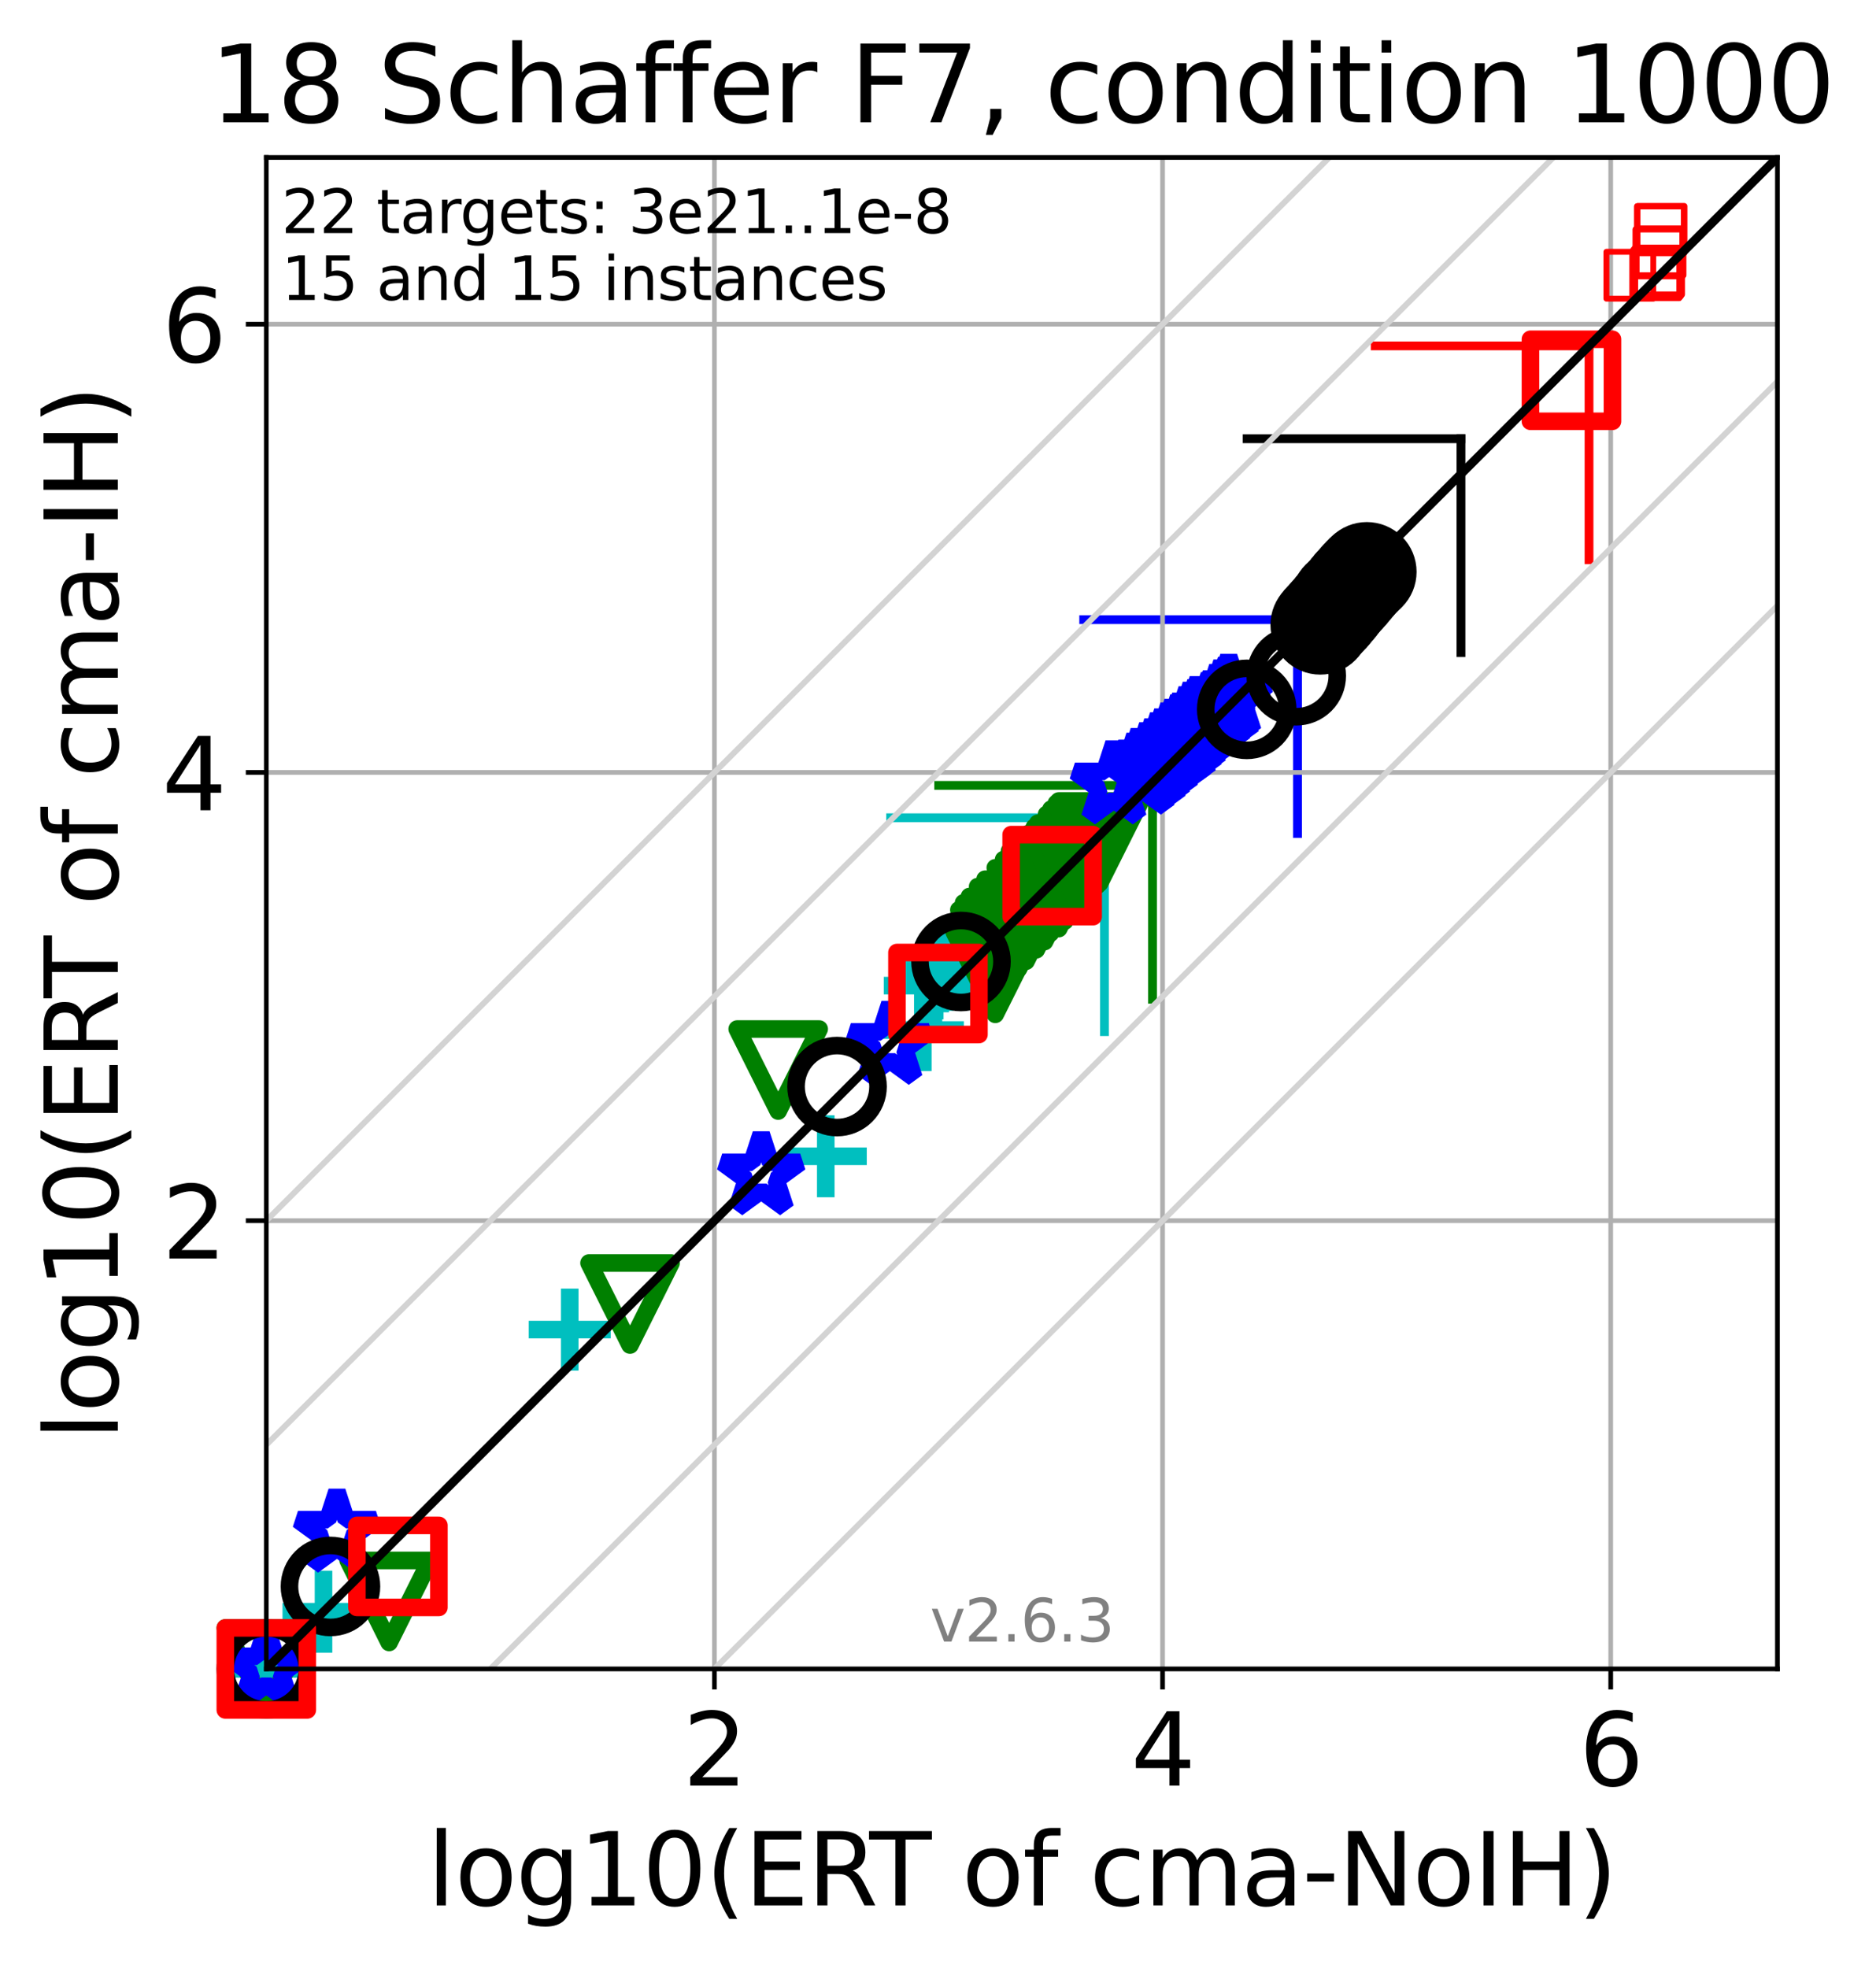 <?xml version="1.0" encoding="utf-8" standalone="no"?>
<!DOCTYPE svg PUBLIC "-//W3C//DTD SVG 1.1//EN"
  "http://www.w3.org/Graphics/SVG/1.1/DTD/svg11.dtd">
<svg height="335.983pt" version="1.1" viewBox="0 0 320.299 335.983" width="320.299pt" xmlns="http://www.w3.org/2000/svg" xmlns:xlink="http://www.w3.org/1999/xlink">
 <defs>
  <style type="text/css">*{stroke-linecap:butt;stroke-linejoin:round;}</style>
 </defs>
 <g id="figure_1">
  <g id="patch_1">
   <path d="M 0 335.983 
L 320.299 335.983 
L 320.299 -0 
L 0 -0 
z
" style="fill:#ffffff;"/>
  </g>
  <g id="axes_1">
   <g id="patch_2">
    <path d="M 45.469 284.877 
L 303.469 284.877 
L 303.469 26.877 
L 45.469 26.877 
z
" style="fill:#ffffff;"/>
   </g>
   <g id="line2d_1">
    <path clip-path="url(#pd71d21ee1b)" d="M 188.567 176.095 
L 188.567 139.59 
" style="fill:none;stroke:#00bfbf;stroke-linecap:square;stroke-width:1.5;"/>
   </g>
   <g id="line2d_2">
    <path clip-path="url(#pd71d21ee1b)" d="M 152.061 139.59 
L 188.567 139.59 
" style="fill:none;stroke:#00bfbf;stroke-linecap:square;stroke-width:1.5;"/>
   </g>
   <g id="line2d_3">
    <path clip-path="url(#pd71d21ee1b)" d="M 196.775 170.571 
L 196.775 134.065 
" style="fill:none;stroke:#008000;stroke-linecap:square;stroke-width:1.5;"/>
   </g>
   <g id="line2d_4">
    <path clip-path="url(#pd71d21ee1b)" d="M 160.269 134.065 
L 196.775 134.065 
" style="fill:none;stroke:#008000;stroke-linecap:square;stroke-width:1.5;"/>
   </g>
   <g id="line2d_5">
    <path clip-path="url(#pd71d21ee1b)" d="M 221.532 142.278 
L 221.532 105.772 
" style="fill:none;stroke:#0000ff;stroke-linecap:square;stroke-width:1.5;"/>
   </g>
   <g id="line2d_6">
    <path clip-path="url(#pd71d21ee1b)" d="M 185.026 105.772 
L 221.532 105.772 
" style="fill:none;stroke:#0000ff;stroke-linecap:square;stroke-width:1.5;"/>
   </g>
   <g id="line2d_7">
    <path clip-path="url(#pd71d21ee1b)" d="M 249.438 111.396 
L 249.438 74.891 
" style="fill:none;stroke:#000000;stroke-linecap:square;stroke-width:1.5;"/>
   </g>
   <g id="line2d_8">
    <path clip-path="url(#pd71d21ee1b)" d="M 212.932 74.891 
L 249.438 74.891 
" style="fill:none;stroke:#000000;stroke-linecap:square;stroke-width:1.5;"/>
   </g>
   <g id="line2d_9">
    <path clip-path="url(#pd71d21ee1b)" d="M 271.304 95.548 
L 271.304 59.042 
" style="fill:none;stroke:#ff0000;stroke-linecap:square;stroke-width:1.5;"/>
   </g>
   <g id="line2d_10">
    <path clip-path="url(#pd71d21ee1b)" d="M 234.798 59.042 
L 271.304 59.042 
" style="fill:none;stroke:#ff0000;stroke-linecap:square;stroke-width:1.5;"/>
   </g>
   <g id="matplotlib.axis_1">
    <g id="xtick_1">
     <g id="line2d_11">
      <path clip-path="url(#pd71d21ee1b)" d="M 121.981 284.877 
L 121.981 26.877 
" style="fill:none;stroke:#b0b0b0;stroke-linecap:square;stroke-width:0.8;"/>
     </g>
     <g id="line2d_12">
      <defs>
       <path d="M 0 0 
L 0 3.5 
" id="me450615fe2" style="stroke:#000000;stroke-width:0.8;"/>
      </defs>
      <g>
       <use style="stroke:#000000;stroke-width:0.8;" x="121.981" xlink:href="#me450615fe2" y="284.877"/>
      </g>
     </g>
     <g id="text_1">
      <!-- 2 -->
      <g transform="translate(116.573 304.795)scale(0.17 -0.17)">
       <defs>
        <path d="M 1228 531 
L 3431 531 
L 3431 0 
L 469 0 
L 469 531 
Q 828 903 1448 1529 
Q 2069 2156 2228 2338 
Q 2531 2678 2651 2914 
Q 2772 3150 2772 3378 
Q 2772 3750 2511 3984 
Q 2250 4219 1831 4219 
Q 1534 4219 1204 4116 
Q 875 4013 500 3803 
L 500 4441 
Q 881 4594 1212 4672 
Q 1544 4750 1819 4750 
Q 2544 4750 2975 4387 
Q 3406 4025 3406 3419 
Q 3406 3131 3298 2873 
Q 3191 2616 2906 2266 
Q 2828 2175 2409 1742 
Q 1991 1309 1228 531 
z
" id="DejaVuSans-32" transform="scale(0.016)"/>
       </defs>
       <use xlink:href="#DejaVuSans-32"/>
      </g>
     </g>
    </g>
    <g id="xtick_2">
     <g id="line2d_13">
      <path clip-path="url(#pd71d21ee1b)" d="M 198.494 284.877 
L 198.494 26.877 
" style="fill:none;stroke:#b0b0b0;stroke-linecap:square;stroke-width:0.8;"/>
     </g>
     <g id="line2d_14">
      <g>
       <use style="stroke:#000000;stroke-width:0.8;" x="198.494" xlink:href="#me450615fe2" y="284.877"/>
      </g>
     </g>
     <g id="text_2">
      <!-- 4 -->
      <g transform="translate(193.086 304.795)scale(0.17 -0.17)">
       <defs>
        <path d="M 2419 4116 
L 825 1625 
L 2419 1625 
L 2419 4116 
z
M 2253 4666 
L 3047 4666 
L 3047 1625 
L 3713 1625 
L 3713 1100 
L 3047 1100 
L 3047 0 
L 2419 0 
L 2419 1100 
L 313 1100 
L 313 1709 
L 2253 4666 
z
" id="DejaVuSans-34" transform="scale(0.016)"/>
       </defs>
       <use xlink:href="#DejaVuSans-34"/>
      </g>
     </g>
    </g>
    <g id="xtick_3">
     <g id="line2d_15">
      <path clip-path="url(#pd71d21ee1b)" d="M 275.006 284.877 
L 275.006 26.877 
" style="fill:none;stroke:#b0b0b0;stroke-linecap:square;stroke-width:0.8;"/>
     </g>
     <g id="line2d_16">
      <g>
       <use style="stroke:#000000;stroke-width:0.8;" x="275.006" xlink:href="#me450615fe2" y="284.877"/>
      </g>
     </g>
     <g id="text_3">
      <!-- 6 -->
      <g transform="translate(269.598 304.795)scale(0.17 -0.17)">
       <defs>
        <path d="M 2113 2584 
Q 1688 2584 1439 2293 
Q 1191 2003 1191 1497 
Q 1191 994 1439 701 
Q 1688 409 2113 409 
Q 2538 409 2786 701 
Q 3034 994 3034 1497 
Q 3034 2003 2786 2293 
Q 2538 2584 2113 2584 
z
M 3366 4563 
L 3366 3988 
Q 3128 4100 2886 4159 
Q 2644 4219 2406 4219 
Q 1781 4219 1451 3797 
Q 1122 3375 1075 2522 
Q 1259 2794 1537 2939 
Q 1816 3084 2150 3084 
Q 2853 3084 3261 2657 
Q 3669 2231 3669 1497 
Q 3669 778 3244 343 
Q 2819 -91 2113 -91 
Q 1303 -91 875 529 
Q 447 1150 447 2328 
Q 447 3434 972 4092 
Q 1497 4750 2381 4750 
Q 2619 4750 2861 4703 
Q 3103 4656 3366 4563 
z
" id="DejaVuSans-36" transform="scale(0.016)"/>
       </defs>
       <use xlink:href="#DejaVuSans-36"/>
      </g>
     </g>
    </g>
    <g id="text_4">
     <!-- log10(ERT of cma-NoIH) -->
     <g transform="translate(72.925 325.247)scale(0.17 -0.17)">
      <defs>
       <path d="M 603 4863 
L 1178 4863 
L 1178 0 
L 603 0 
L 603 4863 
z
" id="DejaVuSans-6c" transform="scale(0.016)"/>
       <path d="M 1959 3097 
Q 1497 3097 1228 2736 
Q 959 2375 959 1747 
Q 959 1119 1226 758 
Q 1494 397 1959 397 
Q 2419 397 2687 759 
Q 2956 1122 2956 1747 
Q 2956 2369 2687 2733 
Q 2419 3097 1959 3097 
z
M 1959 3584 
Q 2709 3584 3137 3096 
Q 3566 2609 3566 1747 
Q 3566 888 3137 398 
Q 2709 -91 1959 -91 
Q 1206 -91 779 398 
Q 353 888 353 1747 
Q 353 2609 779 3096 
Q 1206 3584 1959 3584 
z
" id="DejaVuSans-6f" transform="scale(0.016)"/>
       <path d="M 2906 1791 
Q 2906 2416 2648 2759 
Q 2391 3103 1925 3103 
Q 1463 3103 1205 2759 
Q 947 2416 947 1791 
Q 947 1169 1205 825 
Q 1463 481 1925 481 
Q 2391 481 2648 825 
Q 2906 1169 2906 1791 
z
M 3481 434 
Q 3481 -459 3084 -895 
Q 2688 -1331 1869 -1331 
Q 1566 -1331 1297 -1286 
Q 1028 -1241 775 -1147 
L 775 -588 
Q 1028 -725 1275 -790 
Q 1522 -856 1778 -856 
Q 2344 -856 2625 -561 
Q 2906 -266 2906 331 
L 2906 616 
Q 2728 306 2450 153 
Q 2172 0 1784 0 
Q 1141 0 747 490 
Q 353 981 353 1791 
Q 353 2603 747 3093 
Q 1141 3584 1784 3584 
Q 2172 3584 2450 3431 
Q 2728 3278 2906 2969 
L 2906 3500 
L 3481 3500 
L 3481 434 
z
" id="DejaVuSans-67" transform="scale(0.016)"/>
       <path d="M 794 531 
L 1825 531 
L 1825 4091 
L 703 3866 
L 703 4441 
L 1819 4666 
L 2450 4666 
L 2450 531 
L 3481 531 
L 3481 0 
L 794 0 
L 794 531 
z
" id="DejaVuSans-31" transform="scale(0.016)"/>
       <path d="M 2034 4250 
Q 1547 4250 1301 3770 
Q 1056 3291 1056 2328 
Q 1056 1369 1301 889 
Q 1547 409 2034 409 
Q 2525 409 2770 889 
Q 3016 1369 3016 2328 
Q 3016 3291 2770 3770 
Q 2525 4250 2034 4250 
z
M 2034 4750 
Q 2819 4750 3233 4129 
Q 3647 3509 3647 2328 
Q 3647 1150 3233 529 
Q 2819 -91 2034 -91 
Q 1250 -91 836 529 
Q 422 1150 422 2328 
Q 422 3509 836 4129 
Q 1250 4750 2034 4750 
z
" id="DejaVuSans-30" transform="scale(0.016)"/>
       <path d="M 1984 4856 
Q 1566 4138 1362 3434 
Q 1159 2731 1159 2009 
Q 1159 1288 1364 580 
Q 1569 -128 1984 -844 
L 1484 -844 
Q 1016 -109 783 600 
Q 550 1309 550 2009 
Q 550 2706 781 3412 
Q 1013 4119 1484 4856 
L 1984 4856 
z
" id="DejaVuSans-28" transform="scale(0.016)"/>
       <path d="M 628 4666 
L 3578 4666 
L 3578 4134 
L 1259 4134 
L 1259 2753 
L 3481 2753 
L 3481 2222 
L 1259 2222 
L 1259 531 
L 3634 531 
L 3634 0 
L 628 0 
L 628 4666 
z
" id="DejaVuSans-45" transform="scale(0.016)"/>
       <path d="M 2841 2188 
Q 3044 2119 3236 1894 
Q 3428 1669 3622 1275 
L 4263 0 
L 3584 0 
L 2988 1197 
Q 2756 1666 2539 1819 
Q 2322 1972 1947 1972 
L 1259 1972 
L 1259 0 
L 628 0 
L 628 4666 
L 2053 4666 
Q 2853 4666 3247 4331 
Q 3641 3997 3641 3322 
Q 3641 2881 3436 2590 
Q 3231 2300 2841 2188 
z
M 1259 4147 
L 1259 2491 
L 2053 2491 
Q 2509 2491 2742 2702 
Q 2975 2913 2975 3322 
Q 2975 3731 2742 3939 
Q 2509 4147 2053 4147 
L 1259 4147 
z
" id="DejaVuSans-52" transform="scale(0.016)"/>
       <path d="M -19 4666 
L 3928 4666 
L 3928 4134 
L 2272 4134 
L 2272 0 
L 1638 0 
L 1638 4134 
L -19 4134 
L -19 4666 
z
" id="DejaVuSans-54" transform="scale(0.016)"/>
       <path id="DejaVuSans-20" transform="scale(0.016)"/>
       <path d="M 2375 4863 
L 2375 4384 
L 1825 4384 
Q 1516 4384 1395 4259 
Q 1275 4134 1275 3809 
L 1275 3500 
L 2222 3500 
L 2222 3053 
L 1275 3053 
L 1275 0 
L 697 0 
L 697 3053 
L 147 3053 
L 147 3500 
L 697 3500 
L 697 3744 
Q 697 4328 969 4595 
Q 1241 4863 1831 4863 
L 2375 4863 
z
" id="DejaVuSans-66" transform="scale(0.016)"/>
       <path d="M 3122 3366 
L 3122 2828 
Q 2878 2963 2633 3030 
Q 2388 3097 2138 3097 
Q 1578 3097 1268 2742 
Q 959 2388 959 1747 
Q 959 1106 1268 751 
Q 1578 397 2138 397 
Q 2388 397 2633 464 
Q 2878 531 3122 666 
L 3122 134 
Q 2881 22 2623 -34 
Q 2366 -91 2075 -91 
Q 1284 -91 818 406 
Q 353 903 353 1747 
Q 353 2603 823 3093 
Q 1294 3584 2113 3584 
Q 2378 3584 2631 3529 
Q 2884 3475 3122 3366 
z
" id="DejaVuSans-63" transform="scale(0.016)"/>
       <path d="M 3328 2828 
Q 3544 3216 3844 3400 
Q 4144 3584 4550 3584 
Q 5097 3584 5394 3201 
Q 5691 2819 5691 2113 
L 5691 0 
L 5113 0 
L 5113 2094 
Q 5113 2597 4934 2840 
Q 4756 3084 4391 3084 
Q 3944 3084 3684 2787 
Q 3425 2491 3425 1978 
L 3425 0 
L 2847 0 
L 2847 2094 
Q 2847 2600 2669 2842 
Q 2491 3084 2119 3084 
Q 1678 3084 1418 2786 
Q 1159 2488 1159 1978 
L 1159 0 
L 581 0 
L 581 3500 
L 1159 3500 
L 1159 2956 
Q 1356 3278 1631 3431 
Q 1906 3584 2284 3584 
Q 2666 3584 2933 3390 
Q 3200 3197 3328 2828 
z
" id="DejaVuSans-6d" transform="scale(0.016)"/>
       <path d="M 2194 1759 
Q 1497 1759 1228 1600 
Q 959 1441 959 1056 
Q 959 750 1161 570 
Q 1363 391 1709 391 
Q 2188 391 2477 730 
Q 2766 1069 2766 1631 
L 2766 1759 
L 2194 1759 
z
M 3341 1997 
L 3341 0 
L 2766 0 
L 2766 531 
Q 2569 213 2275 61 
Q 1981 -91 1556 -91 
Q 1019 -91 701 211 
Q 384 513 384 1019 
Q 384 1609 779 1909 
Q 1175 2209 1959 2209 
L 2766 2209 
L 2766 2266 
Q 2766 2663 2505 2880 
Q 2244 3097 1772 3097 
Q 1472 3097 1187 3025 
Q 903 2953 641 2809 
L 641 3341 
Q 956 3463 1253 3523 
Q 1550 3584 1831 3584 
Q 2591 3584 2966 3190 
Q 3341 2797 3341 1997 
z
" id="DejaVuSans-61" transform="scale(0.016)"/>
       <path d="M 313 2009 
L 1997 2009 
L 1997 1497 
L 313 1497 
L 313 2009 
z
" id="DejaVuSans-2d" transform="scale(0.016)"/>
       <path d="M 628 4666 
L 1478 4666 
L 3547 763 
L 3547 4666 
L 4159 4666 
L 4159 0 
L 3309 0 
L 1241 3903 
L 1241 0 
L 628 0 
L 628 4666 
z
" id="DejaVuSans-4e" transform="scale(0.016)"/>
       <path d="M 628 4666 
L 1259 4666 
L 1259 0 
L 628 0 
L 628 4666 
z
" id="DejaVuSans-49" transform="scale(0.016)"/>
       <path d="M 628 4666 
L 1259 4666 
L 1259 2753 
L 3553 2753 
L 3553 4666 
L 4184 4666 
L 4184 0 
L 3553 0 
L 3553 2222 
L 1259 2222 
L 1259 0 
L 628 0 
L 628 4666 
z
" id="DejaVuSans-48" transform="scale(0.016)"/>
       <path d="M 513 4856 
L 1013 4856 
Q 1481 4119 1714 3412 
Q 1947 2706 1947 2009 
Q 1947 1309 1714 600 
Q 1481 -109 1013 -844 
L 513 -844 
Q 928 -128 1133 580 
Q 1338 1288 1338 2009 
Q 1338 2731 1133 3434 
Q 928 4138 513 4856 
z
" id="DejaVuSans-29" transform="scale(0.016)"/>
      </defs>
      <use xlink:href="#DejaVuSans-6c"/>
      <use x="27.783" xlink:href="#DejaVuSans-6f"/>
      <use x="88.965" xlink:href="#DejaVuSans-67"/>
      <use x="152.441" xlink:href="#DejaVuSans-31"/>
      <use x="216.064" xlink:href="#DejaVuSans-30"/>
      <use x="279.688" xlink:href="#DejaVuSans-28"/>
      <use x="318.701" xlink:href="#DejaVuSans-45"/>
      <use x="381.885" xlink:href="#DejaVuSans-52"/>
      <use x="444.117" xlink:href="#DejaVuSans-54"/>
      <use x="505.201" xlink:href="#DejaVuSans-20"/>
      <use x="536.988" xlink:href="#DejaVuSans-6f"/>
      <use x="598.17" xlink:href="#DejaVuSans-66"/>
      <use x="633.375" xlink:href="#DejaVuSans-20"/>
      <use x="665.162" xlink:href="#DejaVuSans-63"/>
      <use x="720.143" xlink:href="#DejaVuSans-6d"/>
      <use x="817.555" xlink:href="#DejaVuSans-61"/>
      <use x="878.834" xlink:href="#DejaVuSans-2d"/>
      <use x="914.918" xlink:href="#DejaVuSans-4e"/>
      <use x="989.723" xlink:href="#DejaVuSans-6f"/>
      <use x="1050.904" xlink:href="#DejaVuSans-49"/>
      <use x="1080.396" xlink:href="#DejaVuSans-48"/>
      <use x="1155.592" xlink:href="#DejaVuSans-29"/>
     </g>
    </g>
   </g>
   <g id="matplotlib.axis_2">
    <g id="ytick_1">
     <g id="line2d_17">
      <path clip-path="url(#pd71d21ee1b)" d="M 45.469 208.365 
L 303.469 208.365 
" style="fill:none;stroke:#b0b0b0;stroke-linecap:square;stroke-width:0.8;"/>
     </g>
     <g id="line2d_18">
      <defs>
       <path d="M 0 0 
L -3.5 0 
" id="m5c62fb6789" style="stroke:#000000;stroke-width:0.8;"/>
      </defs>
      <g>
       <use style="stroke:#000000;stroke-width:0.8;" x="45.469" xlink:href="#m5c62fb6789" y="208.365"/>
      </g>
     </g>
     <g id="text_5">
      <!-- 2 -->
      <g transform="translate(27.653 214.824)scale(0.17 -0.17)">
       <use xlink:href="#DejaVuSans-32"/>
      </g>
     </g>
    </g>
    <g id="ytick_2">
     <g id="line2d_19">
      <path clip-path="url(#pd71d21ee1b)" d="M 45.469 131.853 
L 303.469 131.853 
" style="fill:none;stroke:#b0b0b0;stroke-linecap:square;stroke-width:0.8;"/>
     </g>
     <g id="line2d_20">
      <g>
       <use style="stroke:#000000;stroke-width:0.8;" x="45.469" xlink:href="#m5c62fb6789" y="131.853"/>
      </g>
     </g>
     <g id="text_6">
      <!-- 4 -->
      <g transform="translate(27.653 138.311)scale(0.17 -0.17)">
       <use xlink:href="#DejaVuSans-34"/>
      </g>
     </g>
    </g>
    <g id="ytick_3">
     <g id="line2d_21">
      <path clip-path="url(#pd71d21ee1b)" d="M 45.469 55.34 
L 303.469 55.34 
" style="fill:none;stroke:#b0b0b0;stroke-linecap:square;stroke-width:0.8;"/>
     </g>
     <g id="line2d_22">
      <g>
       <use style="stroke:#000000;stroke-width:0.8;" x="45.469" xlink:href="#m5c62fb6789" y="55.34"/>
      </g>
     </g>
     <g id="text_7">
      <!-- 6 -->
      <g transform="translate(27.653 61.799)scale(0.17 -0.17)">
       <use xlink:href="#DejaVuSans-36"/>
      </g>
     </g>
    </g>
    <g id="text_8">
     <!-- log10(ERT of cma-IH) -->
     <g transform="translate(20.117 245.862)rotate(-90)scale(0.17 -0.17)">
      <use xlink:href="#DejaVuSans-6c"/>
      <use x="27.783" xlink:href="#DejaVuSans-6f"/>
      <use x="88.965" xlink:href="#DejaVuSans-67"/>
      <use x="152.441" xlink:href="#DejaVuSans-31"/>
      <use x="216.064" xlink:href="#DejaVuSans-30"/>
      <use x="279.688" xlink:href="#DejaVuSans-28"/>
      <use x="318.701" xlink:href="#DejaVuSans-45"/>
      <use x="381.885" xlink:href="#DejaVuSans-52"/>
      <use x="444.117" xlink:href="#DejaVuSans-54"/>
      <use x="505.201" xlink:href="#DejaVuSans-20"/>
      <use x="536.988" xlink:href="#DejaVuSans-6f"/>
      <use x="598.17" xlink:href="#DejaVuSans-66"/>
      <use x="633.375" xlink:href="#DejaVuSans-20"/>
      <use x="665.162" xlink:href="#DejaVuSans-63"/>
      <use x="720.143" xlink:href="#DejaVuSans-6d"/>
      <use x="817.555" xlink:href="#DejaVuSans-61"/>
      <use x="878.834" xlink:href="#DejaVuSans-2d"/>
      <use x="914.918" xlink:href="#DejaVuSans-49"/>
      <use x="944.41" xlink:href="#DejaVuSans-48"/>
      <use x="1019.605" xlink:href="#DejaVuSans-29"/>
     </g>
    </g>
   </g>
   <g id="line2d_23">
    <defs>
     <path d="M -7 0 
L 7 0 
M 0 7 
L 0 -7 
" id="m9a83e08933" style="stroke:#00bfbf;stroke-width:3;"/>
    </defs>
    <g>
     <use style="fill-opacity:0;stroke:#00bfbf;stroke-width:3;" x="45.469" xlink:href="#m9a83e08933" y="284.877"/>
     <use style="fill-opacity:0;stroke:#00bfbf;stroke-width:3;" x="55.235" xlink:href="#m9a83e08933" y="275.111"/>
     <use style="fill-opacity:0;stroke:#00bfbf;stroke-width:3;" x="97.272" xlink:href="#m9a83e08933" y="226.953"/>
     <use style="fill-opacity:0;stroke:#00bfbf;stroke-width:3;" x="140.988" xlink:href="#m9a83e08933" y="197.372"/>
     <use style="fill-opacity:0;stroke:#00bfbf;stroke-width:3;" x="157.561" xlink:href="#m9a83e08933" y="175.816"/>
     <use style="fill-opacity:0;stroke:#00bfbf;stroke-width:3;" x="157.892" xlink:href="#m9a83e08933" y="168.241"/>
     <use style="fill-opacity:0;stroke:#00bfbf;stroke-width:3;" x="159.37" xlink:href="#m9a83e08933" y="167.435"/>
     <use style="fill-opacity:0;stroke:#00bfbf;stroke-width:3;" x="159.594" xlink:href="#m9a83e08933" y="166.994"/>
     <use style="fill-opacity:0;stroke:#00bfbf;stroke-width:3;" x="160.524" xlink:href="#m9a83e08933" y="165.787"/>
     <use style="fill-opacity:0;stroke:#00bfbf;stroke-width:3;" x="161.308" xlink:href="#m9a83e08933" y="165.536"/>
     <use style="fill-opacity:0;stroke:#00bfbf;stroke-width:3;" x="162.52" xlink:href="#m9a83e08933" y="164.376"/>
     <use style="fill-opacity:0;stroke:#00bfbf;stroke-width:3;" x="163.66" xlink:href="#m9a83e08933" y="163.521"/>
     <use style="fill-opacity:0;stroke:#00bfbf;stroke-width:3;" x="164.822" xlink:href="#m9a83e08933" y="162.551"/>
     <use style="fill-opacity:0;stroke:#00bfbf;stroke-width:3;" x="165.585" xlink:href="#m9a83e08933" y="161.546"/>
     <use style="fill-opacity:0;stroke:#00bfbf;stroke-width:3;" x="166.787" xlink:href="#m9a83e08933" y="160.798"/>
     <use style="fill-opacity:0;stroke:#00bfbf;stroke-width:3;" x="167.853" xlink:href="#m9a83e08933" y="160.411"/>
     <use style="fill-opacity:0;stroke:#00bfbf;stroke-width:3;" x="168.638" xlink:href="#m9a83e08933" y="159.43"/>
     <use style="fill-opacity:0;stroke:#00bfbf;stroke-width:3;" x="168.895" xlink:href="#m9a83e08933" y="158.699"/>
     <use style="fill-opacity:0;stroke:#00bfbf;stroke-width:3;" x="170.16" xlink:href="#m9a83e08933" y="157.584"/>
     <use style="fill-opacity:0;stroke:#00bfbf;stroke-width:3;" x="171.027" xlink:href="#m9a83e08933" y="157.294"/>
     <use style="fill-opacity:0;stroke:#00bfbf;stroke-width:3;" x="171.927" xlink:href="#m9a83e08933" y="156.557"/>
     <use style="fill-opacity:0;stroke:#00bfbf;stroke-width:3;" x="172.355" xlink:href="#m9a83e08933" y="156.215"/>
    </g>
   </g>
   <g id="line2d_24">
    <defs>
     <path d="M -0 7 
L 7 -7 
L -7 -7 
z
" id="mbfdbb59faf" style="stroke:#008000;stroke-linejoin:miter;stroke-width:3;"/>
    </defs>
    <g>
     <use style="fill-opacity:0;stroke:#008000;stroke-linejoin:miter;stroke-width:3;" x="45.469" xlink:href="#mbfdbb59faf" y="284.877"/>
     <use style="fill-opacity:0;stroke:#008000;stroke-linejoin:miter;stroke-width:3;" x="66.44" xlink:href="#mbfdbb59faf" y="273.361"/>
     <use style="fill-opacity:0;stroke:#008000;stroke-linejoin:miter;stroke-width:3;" x="107.568" xlink:href="#mbfdbb59faf" y="222.594"/>
     <use style="fill-opacity:0;stroke:#008000;stroke-linejoin:miter;stroke-width:3;" x="132.865" xlink:href="#mbfdbb59faf" y="182.651"/>
     <use style="fill-opacity:0;stroke:#008000;stroke-linejoin:miter;stroke-width:3;" x="169.929" xlink:href="#mbfdbb59faf" y="166.141"/>
     <use style="fill-opacity:0;stroke:#008000;stroke-linejoin:miter;stroke-width:3;" x="170.709" xlink:href="#mbfdbb59faf" y="162.324"/>
     <use style="fill-opacity:0;stroke:#008000;stroke-linejoin:miter;stroke-width:3;" x="171.513" xlink:href="#mbfdbb59faf" y="161.109"/>
     <use style="fill-opacity:0;stroke:#008000;stroke-linejoin:miter;stroke-width:3;" x="172.523" xlink:href="#mbfdbb59faf" y="160.023"/>
     <use style="fill-opacity:0;stroke:#008000;stroke-linejoin:miter;stroke-width:3;" x="173.916" xlink:href="#mbfdbb59faf" y="158.343"/>
     <use style="fill-opacity:0;stroke:#008000;stroke-linejoin:miter;stroke-width:3;" x="175.189" xlink:href="#mbfdbb59faf" y="157.077"/>
     <use style="fill-opacity:0;stroke:#008000;stroke-linejoin:miter;stroke-width:3;" x="176.931" xlink:href="#mbfdbb59faf" y="155.124"/>
     <use style="fill-opacity:0;stroke:#008000;stroke-linejoin:miter;stroke-width:3;" x="178.348" xlink:href="#mbfdbb59faf" y="153.724"/>
     <use style="fill-opacity:0;stroke:#008000;stroke-linejoin:miter;stroke-width:3;" x="179.363" xlink:href="#mbfdbb59faf" y="152.269"/>
     <use style="fill-opacity:0;stroke:#008000;stroke-linejoin:miter;stroke-width:3;" x="180.768" xlink:href="#mbfdbb59faf" y="151.506"/>
     <use style="fill-opacity:0;stroke:#008000;stroke-linejoin:miter;stroke-width:3;" x="181.804" xlink:href="#mbfdbb59faf" y="150.226"/>
     <use style="fill-opacity:0;stroke:#008000;stroke-linejoin:miter;stroke-width:3;" x="182.617" xlink:href="#mbfdbb59faf" y="149.267"/>
     <use style="fill-opacity:0;stroke:#008000;stroke-linejoin:miter;stroke-width:3;" x="183.591" xlink:href="#mbfdbb59faf" y="148.22"/>
     <use style="fill-opacity:0;stroke:#008000;stroke-linejoin:miter;stroke-width:3;" x="184.177" xlink:href="#mbfdbb59faf" y="147.519"/>
     <use style="fill-opacity:0;stroke:#008000;stroke-linejoin:miter;stroke-width:3;" x="185.687" xlink:href="#mbfdbb59faf" y="146.011"/>
     <use style="fill-opacity:0;stroke:#008000;stroke-linejoin:miter;stroke-width:3;" x="186.438" xlink:href="#mbfdbb59faf" y="145.126"/>
     <use style="fill-opacity:0;stroke:#008000;stroke-linejoin:miter;stroke-width:3;" x="187.352" xlink:href="#mbfdbb59faf" y="144.131"/>
     <use style="fill-opacity:0;stroke:#008000;stroke-linejoin:miter;stroke-width:3;" x="187.771" xlink:href="#mbfdbb59faf" y="143.72"/>
    </g>
   </g>
   <g id="line2d_25">
    <defs>
     <path d="M 0 -7 
L -1.572 -2.163 
L -6.657 -2.163 
L -2.543 0.826 
L -4.114 5.663 
L -0 2.674 
L 4.114 5.663 
L 2.543 0.826 
L 6.657 -2.163 
L 1.572 -2.163 
z
" id="mb3f5e655e7" style="stroke:#0000ff;stroke-linejoin:bevel;stroke-width:3;"/>
    </defs>
    <g>
     <use style="fill-opacity:0;stroke:#0000ff;stroke-linejoin:bevel;stroke-width:3;" x="45.469" xlink:href="#mb3f5e655e7" y="284.877"/>
     <use style="fill-opacity:0;stroke:#0000ff;stroke-linejoin:bevel;stroke-width:3;" x="57.53" xlink:href="#mb3f5e655e7" y="261.57"/>
     <use style="fill-opacity:0;stroke:#0000ff;stroke-linejoin:bevel;stroke-width:3;" x="129.962" xlink:href="#mb3f5e655e7" y="200.563"/>
     <use style="fill-opacity:0;stroke:#0000ff;stroke-linejoin:bevel;stroke-width:3;" x="151.929" xlink:href="#mb3f5e655e7" y="178.307"/>
     <use style="fill-opacity:0;stroke:#0000ff;stroke-linejoin:bevel;stroke-width:3;" x="190.18" xlink:href="#mb3f5e655e7" y="133.844"/>
     <use style="fill-opacity:0;stroke:#0000ff;stroke-linejoin:bevel;stroke-width:3;" x="194.967" xlink:href="#mb3f5e655e7" y="132.189"/>
     <use style="fill-opacity:0;stroke:#0000ff;stroke-linejoin:bevel;stroke-width:3;" x="196.879" xlink:href="#mb3f5e655e7" y="130.622"/>
     <use style="fill-opacity:0;stroke:#0000ff;stroke-linejoin:bevel;stroke-width:3;" x="197.611" xlink:href="#mb3f5e655e7" y="129.911"/>
     <use style="fill-opacity:0;stroke:#0000ff;stroke-linejoin:bevel;stroke-width:3;" x="198.984" xlink:href="#mb3f5e655e7" y="128.733"/>
     <use style="fill-opacity:0;stroke:#0000ff;stroke-linejoin:bevel;stroke-width:3;" x="199.716" xlink:href="#mb3f5e655e7" y="127.919"/>
     <use style="fill-opacity:0;stroke:#0000ff;stroke-linejoin:bevel;stroke-width:3;" x="201.162" xlink:href="#mb3f5e655e7" y="126.949"/>
     <use style="fill-opacity:0;stroke:#0000ff;stroke-linejoin:bevel;stroke-width:3;" x="202.032" xlink:href="#mb3f5e655e7" y="126.281"/>
     <use style="fill-opacity:0;stroke:#0000ff;stroke-linejoin:bevel;stroke-width:3;" x="203.02" xlink:href="#mb3f5e655e7" y="125.242"/>
     <use style="fill-opacity:0;stroke:#0000ff;stroke-linejoin:bevel;stroke-width:3;" x="203.736" xlink:href="#mb3f5e655e7" y="124.583"/>
     <use style="fill-opacity:0;stroke:#0000ff;stroke-linejoin:bevel;stroke-width:3;" x="204.783" xlink:href="#mb3f5e655e7" y="123.568"/>
     <use style="fill-opacity:0;stroke:#0000ff;stroke-linejoin:bevel;stroke-width:3;" x="205.479" xlink:href="#mb3f5e655e7" y="122.938"/>
     <use style="fill-opacity:0;stroke:#0000ff;stroke-linejoin:bevel;stroke-width:3;" x="206.458" xlink:href="#mb3f5e655e7" y="122.192"/>
     <use style="fill-opacity:0;stroke:#0000ff;stroke-linejoin:bevel;stroke-width:3;" x="206.798" xlink:href="#mb3f5e655e7" y="121.883"/>
     <use style="fill-opacity:0;stroke:#0000ff;stroke-linejoin:bevel;stroke-width:3;" x="207.89" xlink:href="#mb3f5e655e7" y="120.802"/>
     <use style="fill-opacity:0;stroke:#0000ff;stroke-linejoin:bevel;stroke-width:3;" x="208.609" xlink:href="#mb3f5e655e7" y="120.033"/>
     <use style="fill-opacity:0;stroke:#0000ff;stroke-linejoin:bevel;stroke-width:3;" x="209.383" xlink:href="#mb3f5e655e7" y="119.59"/>
     <use style="fill-opacity:0;stroke:#0000ff;stroke-linejoin:bevel;stroke-width:3;" x="209.783" xlink:href="#mb3f5e655e7" y="119.07"/>
    </g>
   </g>
   <g id="line2d_26">
    <defs>
     <path d="M 0 7 
C 1.856 7 3.637 6.262 4.95 4.95 
C 6.262 3.637 7 1.856 7 0 
C 7 -1.856 6.262 -3.637 4.95 -4.95 
C 3.637 -6.262 1.856 -7 0 -7 
C -1.856 -7 -3.637 -6.262 -4.95 -4.95 
C -6.262 -3.637 -7 -1.856 -7 0 
C -7 1.856 -6.262 3.637 -4.95 4.95 
C -3.637 6.262 -1.856 7 0 7 
z
" id="mbeb63ce1bd" style="stroke:#000000;stroke-width:3;"/>
    </defs>
    <g>
     <use style="fill-opacity:0;stroke:#000000;stroke-width:3;" x="45.469" xlink:href="#mbeb63ce1bd" y="284.877"/>
     <use style="fill-opacity:0;stroke:#000000;stroke-width:3;" x="56.422" xlink:href="#mbeb63ce1bd" y="270.8"/>
     <use style="fill-opacity:0;stroke:#000000;stroke-width:3;" x="142.912" xlink:href="#mbeb63ce1bd" y="185.471"/>
     <use style="fill-opacity:0;stroke:#000000;stroke-width:3;" x="164.075" xlink:href="#mbeb63ce1bd" y="164.125"/>
     <use style="fill-opacity:0;stroke:#000000;stroke-width:3;" x="212.862" xlink:href="#mbeb63ce1bd" y="121.085"/>
     <use style="fill-opacity:0;stroke:#000000;stroke-width:3;" x="221.318" xlink:href="#mbeb63ce1bd" y="115.349"/>
     <use style="fill-opacity:0;stroke:#000000;stroke-width:3;" x="225.411" xlink:href="#mbeb63ce1bd" y="106.656"/>
     <use style="fill-opacity:0;stroke:#000000;stroke-width:3;" x="225.877" xlink:href="#mbeb63ce1bd" y="106.075"/>
     <use style="fill-opacity:0;stroke:#000000;stroke-width:3;" x="226.743" xlink:href="#mbeb63ce1bd" y="105.128"/>
     <use style="fill-opacity:0;stroke:#000000;stroke-width:3;" x="227.241" xlink:href="#mbeb63ce1bd" y="104.596"/>
     <use style="fill-opacity:0;stroke:#000000;stroke-width:3;" x="227.881" xlink:href="#mbeb63ce1bd" y="103.818"/>
     <use style="fill-opacity:0;stroke:#000000;stroke-width:3;" x="228.378" xlink:href="#mbeb63ce1bd" y="103.234"/>
     <use style="fill-opacity:0;stroke:#000000;stroke-width:3;" x="228.922" xlink:href="#mbeb63ce1bd" y="102.39"/>
     <use style="fill-opacity:0;stroke:#000000;stroke-width:3;" x="229.421" xlink:href="#mbeb63ce1bd" y="101.96"/>
     <use style="fill-opacity:0;stroke:#000000;stroke-width:3;" x="230.067" xlink:href="#mbeb63ce1bd" y="101.239"/>
     <use style="fill-opacity:0;stroke:#000000;stroke-width:3;" x="230.506" xlink:href="#mbeb63ce1bd" y="100.732"/>
     <use style="fill-opacity:0;stroke:#000000;stroke-width:3;" x="231.003" xlink:href="#mbeb63ce1bd" y="100.086"/>
     <use style="fill-opacity:0;stroke:#000000;stroke-width:3;" x="231.318" xlink:href="#mbeb63ce1bd" y="99.76"/>
     <use style="fill-opacity:0;stroke:#000000;stroke-width:3;" x="232.059" xlink:href="#mbeb63ce1bd" y="98.902"/>
     <use style="fill-opacity:0;stroke:#000000;stroke-width:3;" x="232.491" xlink:href="#mbeb63ce1bd" y="98.452"/>
     <use style="fill-opacity:0;stroke:#000000;stroke-width:3;" x="233.023" xlink:href="#mbeb63ce1bd" y="97.899"/>
     <use style="fill-opacity:0;stroke:#000000;stroke-width:3;" x="233.361" xlink:href="#mbeb63ce1bd" y="97.612"/>
    </g>
   </g>
   <g id="line2d_27">
    <defs>
     <path d="M -7 7 
L 7 7 
L 7 -7 
L -7 -7 
z
" id="me628f566c3" style="stroke:#ff0000;stroke-linejoin:miter;stroke-width:3;"/>
    </defs>
    <g>
     <use style="fill-opacity:0;stroke:#ff0000;stroke-linejoin:miter;stroke-width:3;" x="45.469" xlink:href="#me628f566c3" y="284.877"/>
     <use style="fill-opacity:0;stroke:#ff0000;stroke-linejoin:miter;stroke-width:3;" x="67.938" xlink:href="#me628f566c3" y="267.38"/>
     <use style="fill-opacity:0;stroke:#ff0000;stroke-linejoin:miter;stroke-width:3;" x="160.142" xlink:href="#me628f566c3" y="169.592"/>
     <use style="fill-opacity:0;stroke:#ff0000;stroke-linejoin:miter;stroke-width:3;" x="179.638" xlink:href="#me628f566c3" y="149.465"/>
     <use style="fill-opacity:0;stroke:#ff0000;stroke-linejoin:miter;stroke-width:3;" x="268.303" xlink:href="#me628f566c3" y="64.913"/>
    </g>
   </g>
   <g id="line2d_28">
    <defs>
     <path d="M -4 4 
L 4 4 
L 4 -4 
L -4 -4 
z
" id="m5c42b48ac9" style="stroke:#ff0000;stroke-linejoin:miter;"/>
    </defs>
    <g>
     <use style="fill-opacity:0;stroke:#ff0000;stroke-linejoin:miter;" x="278.272" xlink:href="#m5c42b48ac9" y="46.98"/>
     <use style="fill-opacity:0;stroke:#ff0000;stroke-linejoin:miter;" x="282.705" xlink:href="#m5c42b48ac9" y="46.903"/>
     <use style="fill-opacity:0;stroke:#ff0000;stroke-linejoin:miter;" x="282.739" xlink:href="#m5c42b48ac9" y="46.837"/>
     <use style="fill-opacity:0;stroke:#ff0000;stroke-linejoin:miter;" x="282.818" xlink:href="#m5c42b48ac9" y="46.732"/>
     <use style="fill-opacity:0;stroke:#ff0000;stroke-linejoin:miter;" x="282.869" xlink:href="#m5c42b48ac9" y="46.67"/>
     <use style="fill-opacity:0;stroke:#ff0000;stroke-linejoin:miter;" x="282.945" xlink:href="#m5c42b48ac9" y="46.574"/>
     <use style="fill-opacity:0;stroke:#ff0000;stroke-linejoin:miter;" x="283.002" xlink:href="#m5c42b48ac9" y="46.51"/>
     <use style="fill-opacity:0;stroke:#ff0000;stroke-linejoin:miter;" x="283.066" xlink:href="#m5c42b48ac9" y="46.408"/>
     <use style="fill-opacity:0;stroke:#ff0000;stroke-linejoin:miter;" x="283.115" xlink:href="#m5c42b48ac9" y="46.348"/>
     <use style="fill-opacity:0;stroke:#ff0000;stroke-linejoin:miter;" x="283.186" xlink:href="#m5c42b48ac9" y="46.257"/>
     <use style="fill-opacity:0;stroke:#ff0000;stroke-linejoin:miter;" x="283.228" xlink:href="#m5c42b48ac9" y="43.178"/>
     <use style="fill-opacity:0;stroke:#ff0000;stroke-linejoin:miter;" x="283.302" xlink:href="#m5c42b48ac9" y="43.099"/>
     <use style="fill-opacity:0;stroke:#ff0000;stroke-linejoin:miter;" x="283.341" xlink:href="#m5c42b48ac9" y="43.06"/>
     <use style="fill-opacity:0;stroke:#ff0000;stroke-linejoin:miter;" x="283.427" xlink:href="#m5c42b48ac9" y="42.981"/>
     <use style="fill-opacity:0;stroke:#ff0000;stroke-linejoin:miter;" x="283.483" xlink:href="#m5c42b48ac9" y="39.232"/>
     <use style="fill-opacity:0;stroke:#ff0000;stroke-linejoin:miter;" x="283.543" xlink:href="#m5c42b48ac9" y="39.194"/>
     <use style="fill-opacity:0;stroke:#ff0000;stroke-linejoin:miter;" x="283.584" xlink:href="#m5c42b48ac9" y="39.163"/>
    </g>
   </g>
   <g id="line2d_29">
    <path clip-path="url(#pd71d21ee1b)" d="M 45.469 284.877 
L 303.469 26.877 
" style="fill:none;stroke:#000000;stroke-linecap:square;stroke-width:1.5;"/>
   </g>
   <g id="line2d_30">
    <path clip-path="url(#pd71d21ee1b)" d="M 83.725 284.877 
L 321.299 47.304 
" style="fill:none;stroke:#d3d3d3;stroke-linecap:square;"/>
   </g>
   <g id="line2d_31">
    <path clip-path="url(#pd71d21ee1b)" d="M 121.981 284.877 
L 321.299 85.56 
" style="fill:none;stroke:#d3d3d3;stroke-linecap:square;"/>
   </g>
   <g id="line2d_32">
    <path clip-path="url(#pd71d21ee1b)" d="M 45.469 246.621 
L 293.09 -1 
" style="fill:none;stroke:#d3d3d3;stroke-linecap:square;"/>
   </g>
   <g id="line2d_33">
    <path clip-path="url(#pd71d21ee1b)" d="M 45.469 208.365 
L 254.834 -1 
" style="fill:none;stroke:#d3d3d3;stroke-linecap:square;"/>
   </g>
   <g id="patch_3">
    <path d="M 45.469 284.877 
L 45.469 26.877 
" style="fill:none;stroke:#000000;stroke-linecap:square;stroke-linejoin:miter;stroke-width:0.8;"/>
   </g>
   <g id="patch_4">
    <path d="M 303.469 284.877 
L 303.469 26.877 
" style="fill:none;stroke:#000000;stroke-linecap:square;stroke-linejoin:miter;stroke-width:0.8;"/>
   </g>
   <g id="patch_5">
    <path d="M 45.469 284.877 
L 303.469 284.877 
" style="fill:none;stroke:#000000;stroke-linecap:square;stroke-linejoin:miter;stroke-width:0.8;"/>
   </g>
   <g id="patch_6">
    <path d="M 45.469 26.877 
L 303.469 26.877 
" style="fill:none;stroke:#000000;stroke-linecap:square;stroke-linejoin:miter;stroke-width:0.8;"/>
   </g>
   <g id="text_9">
    <!-- 22 targets: 3e21..1e-8 -->
    <g transform="translate(48.049 39.788)scale(0.102 -0.102)">
     <defs>
      <path d="M 1172 4494 
L 1172 3500 
L 2356 3500 
L 2356 3053 
L 1172 3053 
L 1172 1153 
Q 1172 725 1289 603 
Q 1406 481 1766 481 
L 2356 481 
L 2356 0 
L 1766 0 
Q 1100 0 847 248 
Q 594 497 594 1153 
L 594 3053 
L 172 3053 
L 172 3500 
L 594 3500 
L 594 4494 
L 1172 4494 
z
" id="DejaVuSans-74" transform="scale(0.016)"/>
      <path d="M 2631 2963 
Q 2534 3019 2420 3045 
Q 2306 3072 2169 3072 
Q 1681 3072 1420 2755 
Q 1159 2438 1159 1844 
L 1159 0 
L 581 0 
L 581 3500 
L 1159 3500 
L 1159 2956 
Q 1341 3275 1631 3429 
Q 1922 3584 2338 3584 
Q 2397 3584 2469 3576 
Q 2541 3569 2628 3553 
L 2631 2963 
z
" id="DejaVuSans-72" transform="scale(0.016)"/>
      <path d="M 3597 1894 
L 3597 1613 
L 953 1613 
Q 991 1019 1311 708 
Q 1631 397 2203 397 
Q 2534 397 2845 478 
Q 3156 559 3463 722 
L 3463 178 
Q 3153 47 2828 -22 
Q 2503 -91 2169 -91 
Q 1331 -91 842 396 
Q 353 884 353 1716 
Q 353 2575 817 3079 
Q 1281 3584 2069 3584 
Q 2775 3584 3186 3129 
Q 3597 2675 3597 1894 
z
M 3022 2063 
Q 3016 2534 2758 2815 
Q 2500 3097 2075 3097 
Q 1594 3097 1305 2825 
Q 1016 2553 972 2059 
L 3022 2063 
z
" id="DejaVuSans-65" transform="scale(0.016)"/>
      <path d="M 2834 3397 
L 2834 2853 
Q 2591 2978 2328 3040 
Q 2066 3103 1784 3103 
Q 1356 3103 1142 2972 
Q 928 2841 928 2578 
Q 928 2378 1081 2264 
Q 1234 2150 1697 2047 
L 1894 2003 
Q 2506 1872 2764 1633 
Q 3022 1394 3022 966 
Q 3022 478 2636 193 
Q 2250 -91 1575 -91 
Q 1294 -91 989 -36 
Q 684 19 347 128 
L 347 722 
Q 666 556 975 473 
Q 1284 391 1588 391 
Q 1994 391 2212 530 
Q 2431 669 2431 922 
Q 2431 1156 2273 1281 
Q 2116 1406 1581 1522 
L 1381 1569 
Q 847 1681 609 1914 
Q 372 2147 372 2553 
Q 372 3047 722 3315 
Q 1072 3584 1716 3584 
Q 2034 3584 2315 3537 
Q 2597 3491 2834 3397 
z
" id="DejaVuSans-73" transform="scale(0.016)"/>
      <path d="M 750 794 
L 1409 794 
L 1409 0 
L 750 0 
L 750 794 
z
M 750 3309 
L 1409 3309 
L 1409 2516 
L 750 2516 
L 750 3309 
z
" id="DejaVuSans-3a" transform="scale(0.016)"/>
      <path d="M 2597 2516 
Q 3050 2419 3304 2112 
Q 3559 1806 3559 1356 
Q 3559 666 3084 287 
Q 2609 -91 1734 -91 
Q 1441 -91 1130 -33 
Q 819 25 488 141 
L 488 750 
Q 750 597 1062 519 
Q 1375 441 1716 441 
Q 2309 441 2620 675 
Q 2931 909 2931 1356 
Q 2931 1769 2642 2001 
Q 2353 2234 1838 2234 
L 1294 2234 
L 1294 2753 
L 1863 2753 
Q 2328 2753 2575 2939 
Q 2822 3125 2822 3475 
Q 2822 3834 2567 4026 
Q 2313 4219 1838 4219 
Q 1578 4219 1281 4162 
Q 984 4106 628 3988 
L 628 4550 
Q 988 4650 1302 4700 
Q 1616 4750 1894 4750 
Q 2613 4750 3031 4423 
Q 3450 4097 3450 3541 
Q 3450 3153 3228 2886 
Q 3006 2619 2597 2516 
z
" id="DejaVuSans-33" transform="scale(0.016)"/>
      <path d="M 684 794 
L 1344 794 
L 1344 0 
L 684 0 
L 684 794 
z
" id="DejaVuSans-2e" transform="scale(0.016)"/>
      <path d="M 2034 2216 
Q 1584 2216 1326 1975 
Q 1069 1734 1069 1313 
Q 1069 891 1326 650 
Q 1584 409 2034 409 
Q 2484 409 2743 651 
Q 3003 894 3003 1313 
Q 3003 1734 2745 1975 
Q 2488 2216 2034 2216 
z
M 1403 2484 
Q 997 2584 770 2862 
Q 544 3141 544 3541 
Q 544 4100 942 4425 
Q 1341 4750 2034 4750 
Q 2731 4750 3128 4425 
Q 3525 4100 3525 3541 
Q 3525 3141 3298 2862 
Q 3072 2584 2669 2484 
Q 3125 2378 3379 2068 
Q 3634 1759 3634 1313 
Q 3634 634 3220 271 
Q 2806 -91 2034 -91 
Q 1263 -91 848 271 
Q 434 634 434 1313 
Q 434 1759 690 2068 
Q 947 2378 1403 2484 
z
M 1172 3481 
Q 1172 3119 1398 2916 
Q 1625 2713 2034 2713 
Q 2441 2713 2670 2916 
Q 2900 3119 2900 3481 
Q 2900 3844 2670 4047 
Q 2441 4250 2034 4250 
Q 1625 4250 1398 4047 
Q 1172 3844 1172 3481 
z
" id="DejaVuSans-38" transform="scale(0.016)"/>
     </defs>
     <use xlink:href="#DejaVuSans-32"/>
     <use x="63.623" xlink:href="#DejaVuSans-32"/>
     <use x="127.246" xlink:href="#DejaVuSans-20"/>
     <use x="159.033" xlink:href="#DejaVuSans-74"/>
     <use x="198.242" xlink:href="#DejaVuSans-61"/>
     <use x="259.521" xlink:href="#DejaVuSans-72"/>
     <use x="298.885" xlink:href="#DejaVuSans-67"/>
     <use x="362.361" xlink:href="#DejaVuSans-65"/>
     <use x="423.885" xlink:href="#DejaVuSans-74"/>
     <use x="463.094" xlink:href="#DejaVuSans-73"/>
     <use x="515.193" xlink:href="#DejaVuSans-3a"/>
     <use x="548.885" xlink:href="#DejaVuSans-20"/>
     <use x="580.672" xlink:href="#DejaVuSans-33"/>
     <use x="644.295" xlink:href="#DejaVuSans-65"/>
     <use x="705.818" xlink:href="#DejaVuSans-32"/>
     <use x="769.441" xlink:href="#DejaVuSans-31"/>
     <use x="833.064" xlink:href="#DejaVuSans-2e"/>
     <use x="864.852" xlink:href="#DejaVuSans-2e"/>
     <use x="896.639" xlink:href="#DejaVuSans-31"/>
     <use x="960.262" xlink:href="#DejaVuSans-65"/>
     <use x="1021.785" xlink:href="#DejaVuSans-2d"/>
     <use x="1057.869" xlink:href="#DejaVuSans-38"/>
    </g>
    <!-- 15 and 15 instances -->
    <g transform="translate(48.049 51.209)scale(0.102 -0.102)">
     <defs>
      <path d="M 691 4666 
L 3169 4666 
L 3169 4134 
L 1269 4134 
L 1269 2991 
Q 1406 3038 1543 3061 
Q 1681 3084 1819 3084 
Q 2600 3084 3056 2656 
Q 3513 2228 3513 1497 
Q 3513 744 3044 326 
Q 2575 -91 1722 -91 
Q 1428 -91 1123 -41 
Q 819 9 494 109 
L 494 744 
Q 775 591 1075 516 
Q 1375 441 1709 441 
Q 2250 441 2565 725 
Q 2881 1009 2881 1497 
Q 2881 1984 2565 2268 
Q 2250 2553 1709 2553 
Q 1456 2553 1204 2497 
Q 953 2441 691 2322 
L 691 4666 
z
" id="DejaVuSans-35" transform="scale(0.016)"/>
      <path d="M 3513 2113 
L 3513 0 
L 2938 0 
L 2938 2094 
Q 2938 2591 2744 2837 
Q 2550 3084 2163 3084 
Q 1697 3084 1428 2787 
Q 1159 2491 1159 1978 
L 1159 0 
L 581 0 
L 581 3500 
L 1159 3500 
L 1159 2956 
Q 1366 3272 1645 3428 
Q 1925 3584 2291 3584 
Q 2894 3584 3203 3211 
Q 3513 2838 3513 2113 
z
" id="DejaVuSans-6e" transform="scale(0.016)"/>
      <path d="M 2906 2969 
L 2906 4863 
L 3481 4863 
L 3481 0 
L 2906 0 
L 2906 525 
Q 2725 213 2448 61 
Q 2172 -91 1784 -91 
Q 1150 -91 751 415 
Q 353 922 353 1747 
Q 353 2572 751 3078 
Q 1150 3584 1784 3584 
Q 2172 3584 2448 3432 
Q 2725 3281 2906 2969 
z
M 947 1747 
Q 947 1113 1208 752 
Q 1469 391 1925 391 
Q 2381 391 2643 752 
Q 2906 1113 2906 1747 
Q 2906 2381 2643 2742 
Q 2381 3103 1925 3103 
Q 1469 3103 1208 2742 
Q 947 2381 947 1747 
z
" id="DejaVuSans-64" transform="scale(0.016)"/>
      <path d="M 603 3500 
L 1178 3500 
L 1178 0 
L 603 0 
L 603 3500 
z
M 603 4863 
L 1178 4863 
L 1178 4134 
L 603 4134 
L 603 4863 
z
" id="DejaVuSans-69" transform="scale(0.016)"/>
     </defs>
     <use xlink:href="#DejaVuSans-31"/>
     <use x="63.623" xlink:href="#DejaVuSans-35"/>
     <use x="127.246" xlink:href="#DejaVuSans-20"/>
     <use x="159.033" xlink:href="#DejaVuSans-61"/>
     <use x="220.312" xlink:href="#DejaVuSans-6e"/>
     <use x="283.691" xlink:href="#DejaVuSans-64"/>
     <use x="347.168" xlink:href="#DejaVuSans-20"/>
     <use x="378.955" xlink:href="#DejaVuSans-31"/>
     <use x="442.578" xlink:href="#DejaVuSans-35"/>
     <use x="506.201" xlink:href="#DejaVuSans-20"/>
     <use x="537.988" xlink:href="#DejaVuSans-69"/>
     <use x="565.771" xlink:href="#DejaVuSans-6e"/>
     <use x="629.15" xlink:href="#DejaVuSans-73"/>
     <use x="681.25" xlink:href="#DejaVuSans-74"/>
     <use x="720.459" xlink:href="#DejaVuSans-61"/>
     <use x="781.738" xlink:href="#DejaVuSans-6e"/>
     <use x="845.117" xlink:href="#DejaVuSans-63"/>
     <use x="900.098" xlink:href="#DejaVuSans-65"/>
     <use x="961.621" xlink:href="#DejaVuSans-73"/>
    </g>
   </g>
   <g id="text_10">
    <!-- v2.6.3 -->
    <g style="fill:#808080;" transform="translate(158.788 280.217)scale(0.1 -0.1)">
     <defs>
      <path d="M 191 3500 
L 800 3500 
L 1894 563 
L 2988 3500 
L 3597 3500 
L 2284 0 
L 1503 0 
L 191 3500 
z
" id="DejaVuSans-76" transform="scale(0.016)"/>
     </defs>
     <use xlink:href="#DejaVuSans-76"/>
     <use x="59.18" xlink:href="#DejaVuSans-32"/>
     <use x="122.803" xlink:href="#DejaVuSans-2e"/>
     <use x="154.59" xlink:href="#DejaVuSans-36"/>
     <use x="218.213" xlink:href="#DejaVuSans-2e"/>
     <use x="250" xlink:href="#DejaVuSans-33"/>
    </g>
   </g>
   <g id="text_11">
    <!-- 18 Schaffer F7, condition 1000 -->
    <g transform="translate(35.84 20.877)scale(0.18 -0.18)">
     <defs>
      <path d="M 3425 4513 
L 3425 3897 
Q 3066 4069 2747 4153 
Q 2428 4238 2131 4238 
Q 1616 4238 1336 4038 
Q 1056 3838 1056 3469 
Q 1056 3159 1242 3001 
Q 1428 2844 1947 2747 
L 2328 2669 
Q 3034 2534 3370 2195 
Q 3706 1856 3706 1288 
Q 3706 609 3251 259 
Q 2797 -91 1919 -91 
Q 1588 -91 1214 -16 
Q 841 59 441 206 
L 441 856 
Q 825 641 1194 531 
Q 1563 422 1919 422 
Q 2459 422 2753 634 
Q 3047 847 3047 1241 
Q 3047 1584 2836 1778 
Q 2625 1972 2144 2069 
L 1759 2144 
Q 1053 2284 737 2584 
Q 422 2884 422 3419 
Q 422 4038 858 4394 
Q 1294 4750 2059 4750 
Q 2388 4750 2728 4690 
Q 3069 4631 3425 4513 
z
" id="DejaVuSans-53" transform="scale(0.016)"/>
      <path d="M 3513 2113 
L 3513 0 
L 2938 0 
L 2938 2094 
Q 2938 2591 2744 2837 
Q 2550 3084 2163 3084 
Q 1697 3084 1428 2787 
Q 1159 2491 1159 1978 
L 1159 0 
L 581 0 
L 581 4863 
L 1159 4863 
L 1159 2956 
Q 1366 3272 1645 3428 
Q 1925 3584 2291 3584 
Q 2894 3584 3203 3211 
Q 3513 2838 3513 2113 
z
" id="DejaVuSans-68" transform="scale(0.016)"/>
      <path d="M 628 4666 
L 3309 4666 
L 3309 4134 
L 1259 4134 
L 1259 2759 
L 3109 2759 
L 3109 2228 
L 1259 2228 
L 1259 0 
L 628 0 
L 628 4666 
z
" id="DejaVuSans-46" transform="scale(0.016)"/>
      <path d="M 525 4666 
L 3525 4666 
L 3525 4397 
L 1831 0 
L 1172 0 
L 2766 4134 
L 525 4134 
L 525 4666 
z
" id="DejaVuSans-37" transform="scale(0.016)"/>
      <path d="M 750 794 
L 1409 794 
L 1409 256 
L 897 -744 
L 494 -744 
L 750 256 
L 750 794 
z
" id="DejaVuSans-2c" transform="scale(0.016)"/>
     </defs>
     <use xlink:href="#DejaVuSans-31"/>
     <use x="63.623" xlink:href="#DejaVuSans-38"/>
     <use x="127.246" xlink:href="#DejaVuSans-20"/>
     <use x="159.033" xlink:href="#DejaVuSans-53"/>
     <use x="222.51" xlink:href="#DejaVuSans-63"/>
     <use x="277.49" xlink:href="#DejaVuSans-68"/>
     <use x="340.869" xlink:href="#DejaVuSans-61"/>
     <use x="402.148" xlink:href="#DejaVuSans-66"/>
     <use x="437.354" xlink:href="#DejaVuSans-66"/>
     <use x="472.559" xlink:href="#DejaVuSans-65"/>
     <use x="534.082" xlink:href="#DejaVuSans-72"/>
     <use x="575.195" xlink:href="#DejaVuSans-20"/>
     <use x="606.982" xlink:href="#DejaVuSans-46"/>
     <use x="664.502" xlink:href="#DejaVuSans-37"/>
     <use x="728.125" xlink:href="#DejaVuSans-2c"/>
     <use x="759.912" xlink:href="#DejaVuSans-20"/>
     <use x="791.699" xlink:href="#DejaVuSans-63"/>
     <use x="846.68" xlink:href="#DejaVuSans-6f"/>
     <use x="907.861" xlink:href="#DejaVuSans-6e"/>
     <use x="971.24" xlink:href="#DejaVuSans-64"/>
     <use x="1034.717" xlink:href="#DejaVuSans-69"/>
     <use x="1062.5" xlink:href="#DejaVuSans-74"/>
     <use x="1101.709" xlink:href="#DejaVuSans-69"/>
     <use x="1129.492" xlink:href="#DejaVuSans-6f"/>
     <use x="1190.674" xlink:href="#DejaVuSans-6e"/>
     <use x="1254.053" xlink:href="#DejaVuSans-20"/>
     <use x="1285.84" xlink:href="#DejaVuSans-31"/>
     <use x="1349.463" xlink:href="#DejaVuSans-30"/>
     <use x="1413.086" xlink:href="#DejaVuSans-30"/>
     <use x="1476.709" xlink:href="#DejaVuSans-30"/>
    </g>
   </g>
  </g>
 </g>
 <defs>
  <clipPath id="pd71d21ee1b">
   <rect height="258" width="258" x="45.469" y="26.877"/>
  </clipPath>
 </defs>
</svg>
